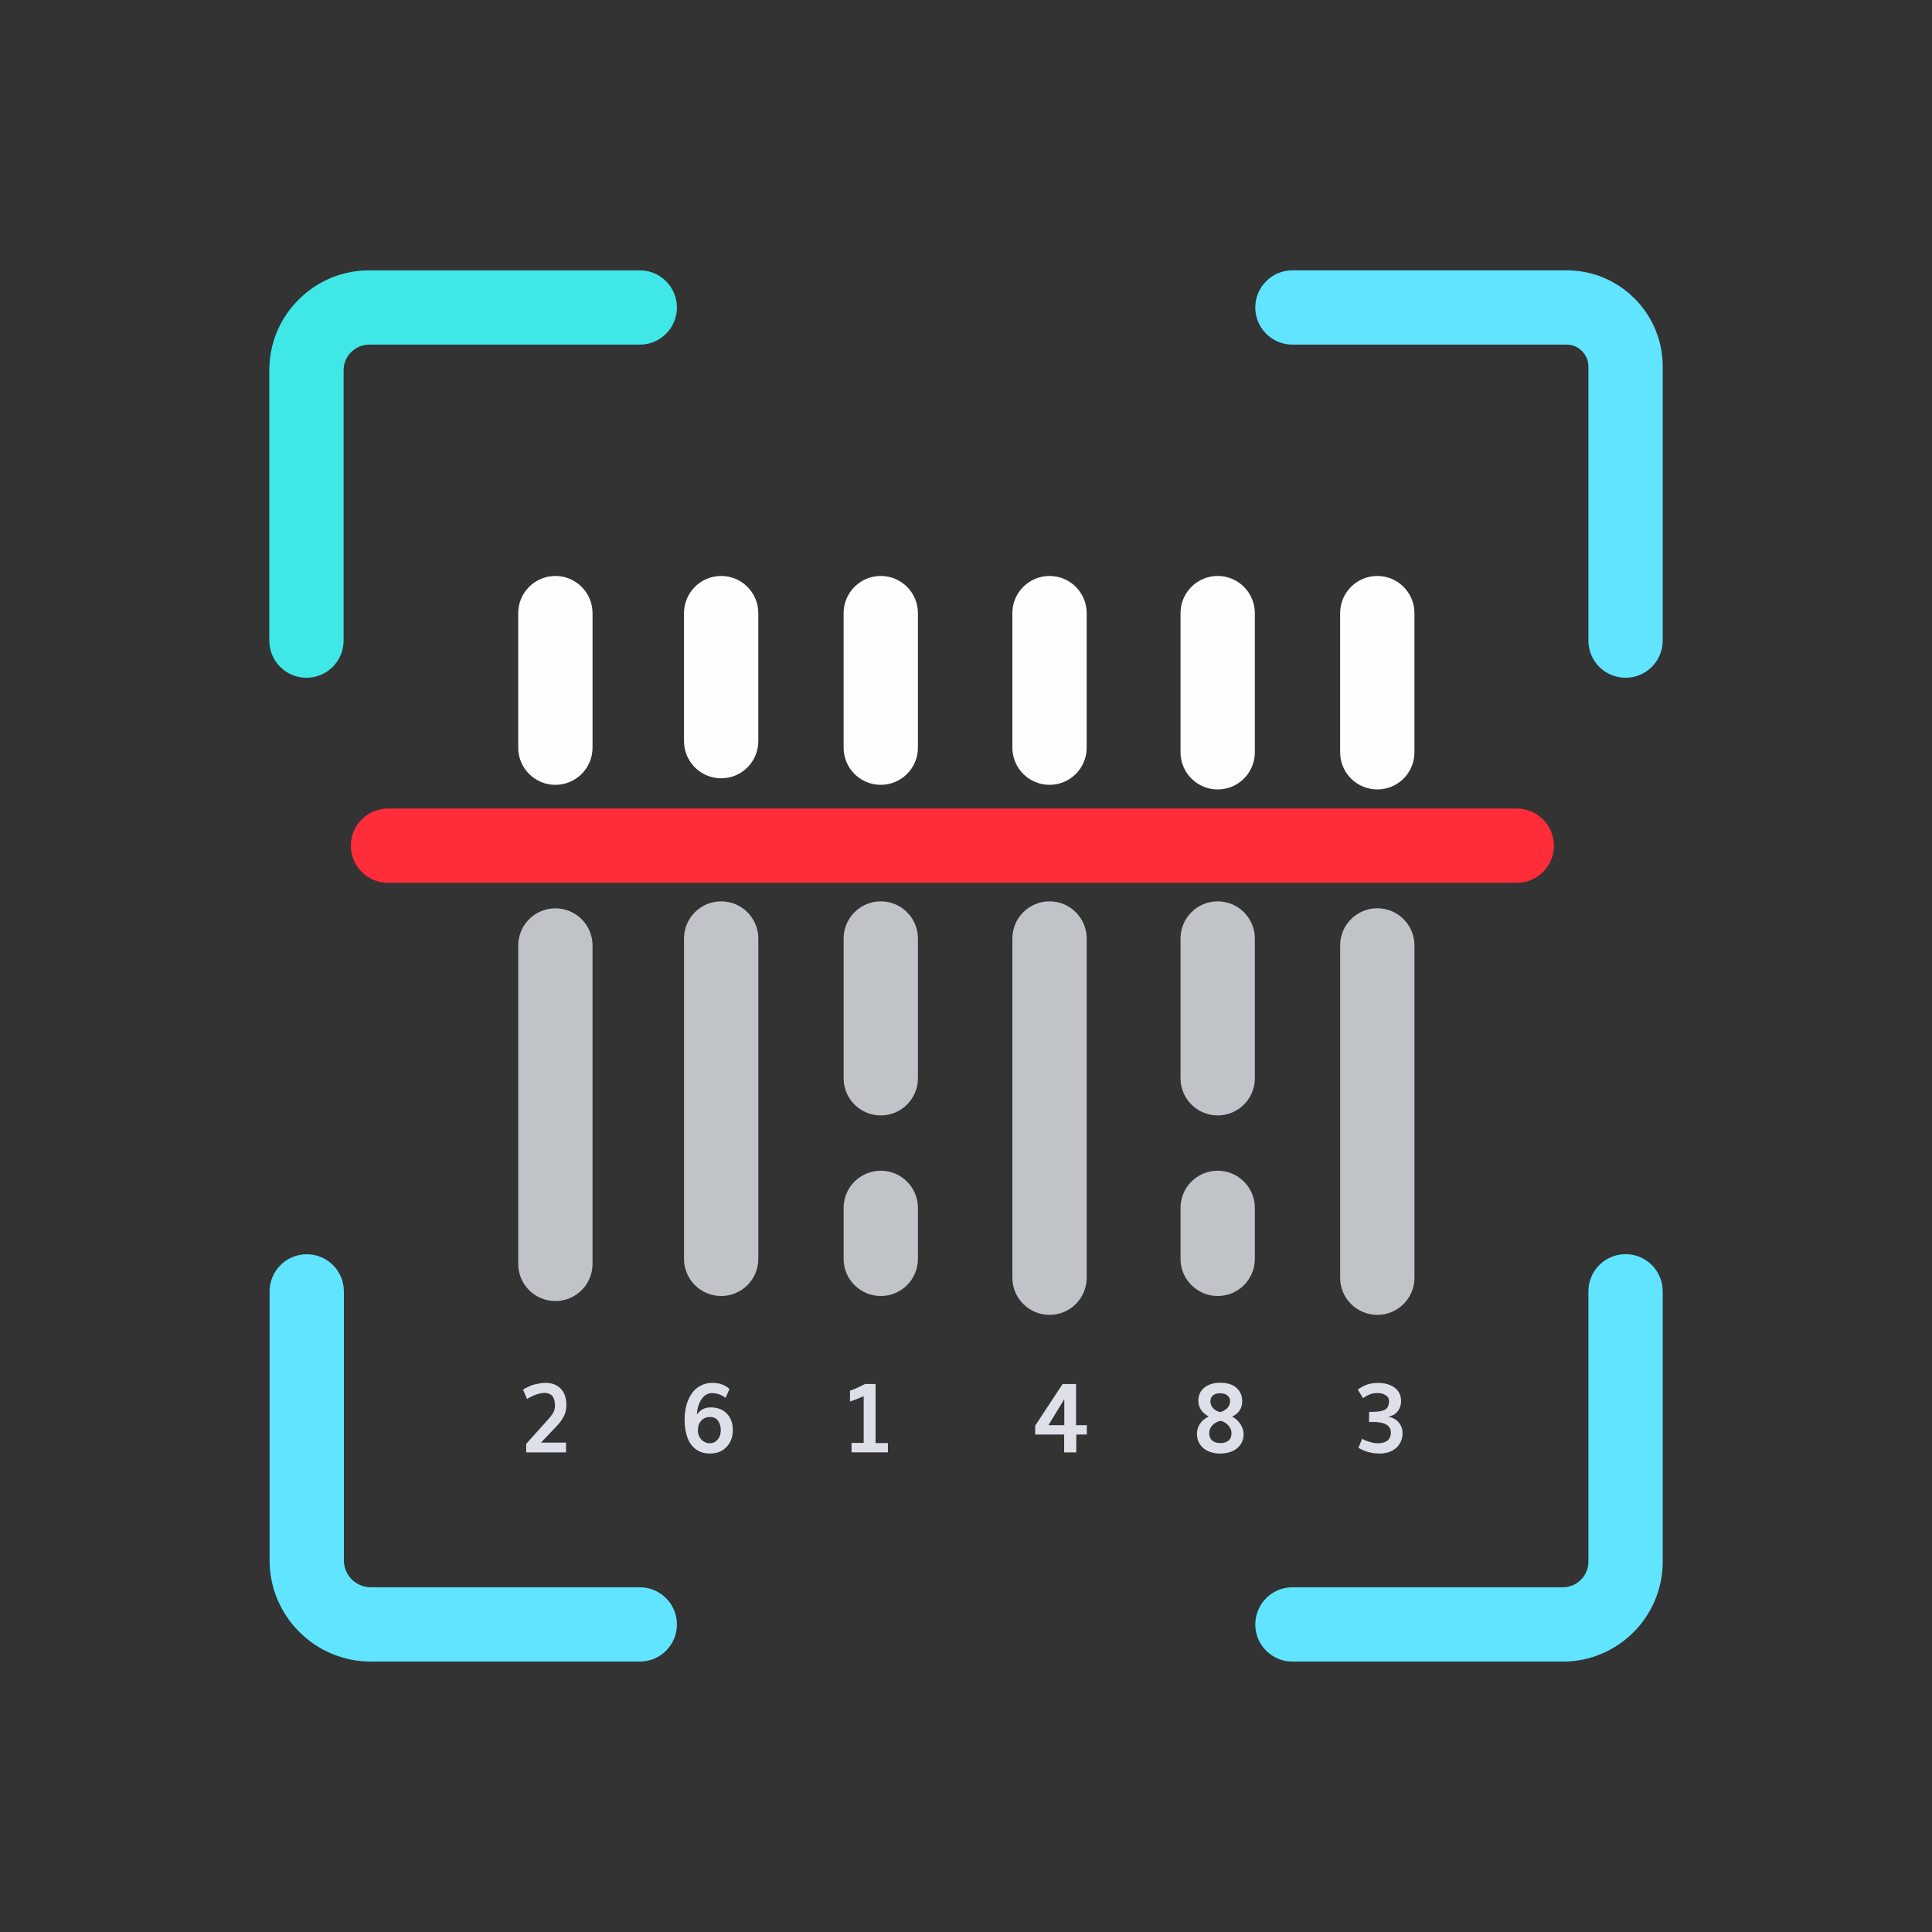 <?xml version="1.0" encoding="utf-8"?>
<!-- Generator: Adobe Illustrator 22.0.1, SVG Export Plug-In . SVG Version: 6.00 Build 0)  -->
<svg version="1.1" id="Layer_1" xmlns="http://www.w3.org/2000/svg" xmlns:xlink="http://www.w3.org/1999/xlink" x="0px" y="0px"
	 viewBox="0 0 26 26" enable-background="new 0 0 26 26" xml:space="preserve">
<rect x="0" y="0" width="26" height="26" fill="#333333" stroke="none"/>
<g>
	<g id="Path_76902_1_">
		<path fill="#3FE7E7" d="M4.124,9.121c-0.276,0-0.5-0.224-0.5-0.5V4.984c0-0.359,0.139-0.697,0.394-0.951
			c0.254-0.255,0.592-0.395,0.951-0.395H8.61c0.276,0,0.5,0.224,0.5,0.5s-0.224,0.5-0.5,0.5H4.969c-0.092,0-0.179,0.036-0.244,0.102
			C4.659,4.805,4.624,4.892,4.624,4.983v3.638C4.624,8.897,4.4,9.121,4.124,9.121z"/>
	</g>
	<g id="Path_76903_1_">
		<path fill="#60E4FF" d="M8.61,22.361H4.991c-0.751,0-1.363-0.611-1.363-1.362v-3.62c0-0.276,0.224-0.5,0.5-0.5s0.5,0.224,0.5,0.5
			v3.62c0,0.2,0.163,0.362,0.363,0.362H8.61c0.276,0,0.5,0.224,0.5,0.5S8.886,22.361,8.61,22.361z"/>
	</g>
	<g id="Group_34408_1_" transform="translate(273.58 93.283)">
		<g id="Path_76904_1_">
			<path fill="#60E4FF" d="M-252.548-70.922h-3.639c-0.276,0-0.5-0.224-0.5-0.5s0.224-0.5,0.5-0.5h3.638
				c0.19,0,0.345-0.154,0.345-0.344v-3.639c0-0.276,0.224-0.5,0.5-0.5s0.5,0.224,0.5,0.5v3.639
				C-251.204-71.524-251.807-70.922-252.548-70.922z"/>
		</g>
		<g id="Path_76905_1_">
			<path fill="#60E4FF" d="M-251.704-84.162c-0.276,0-0.5-0.224-0.5-0.5v-3.688c0-0.079-0.031-0.153-0.087-0.209
				c-0.055-0.056-0.129-0.086-0.207-0.086c0,0,0,0-0.001,0h-3.688c-0.276,0-0.5-0.224-0.5-0.5s0.224-0.5,0.5-0.5h3.687
				c0.001,0,0.002,0,0.003,0c0.344,0,0.668,0.134,0.913,0.378c0.245,0.245,0.38,0.57,0.38,0.917v3.688
				C-251.204-84.386-251.427-84.162-251.704-84.162z"/>
		</g>
	</g>
	<g id="Line_202_1_">
		<path fill="#C0C4C8" d="M7.474,17.509c-0.276,0-0.5-0.224-0.5-0.5v-4.285c0-0.276,0.224-0.5,0.5-0.5s0.5,0.224,0.5,0.5v4.285
			C7.974,17.285,7.75,17.509,7.474,17.509z"/>
	</g>
	<g id="Line_203_1_">
		<path fill="#FEFEFF" d="M7.474,10.562c-0.276,0-0.5-0.224-0.5-0.5V8.251c0-0.276,0.224-0.5,0.5-0.5s0.5,0.224,0.5,0.5v1.811
			C7.974,10.338,7.75,10.562,7.474,10.562z"/>
	</g>
	<g id="Line_204_1_">
		<path fill="#C0C4C8" d="M11.853,15.011c-0.276,0-0.5-0.224-0.5-0.5V12.63c0-0.276,0.224-0.5,0.5-0.5s0.5,0.224,0.5,0.5v1.881
			C12.353,14.787,12.129,15.011,11.853,15.011z"/>
	</g>
	<g id="Line_205_1_">
		<path fill="#FEFEFF" d="M11.853,10.562c-0.276,0-0.5-0.224-0.5-0.5V8.251c0-0.276,0.224-0.5,0.5-0.5s0.5,0.224,0.5,0.5v1.811
			C12.353,10.338,12.129,10.562,11.853,10.562z"/>
	</g>
	<g id="Line_206_1_">
		<path fill="#C0C4C8" d="M14.124,17.695c-0.276,0-0.5-0.224-0.5-0.5V12.63c0-0.276,0.224-0.5,0.5-0.5s0.5,0.224,0.5,0.5v4.565
			C14.624,17.472,14.401,17.695,14.124,17.695z"/>
	</g>
	<g id="Line_207_1_">
		<path fill="#FEFEFF" d="M14.124,10.562c-0.276,0-0.5-0.224-0.5-0.5V8.251c0-0.276,0.224-0.5,0.5-0.5s0.5,0.224,0.5,0.5v1.811
			C14.624,10.338,14.401,10.562,14.124,10.562z"/>
	</g>
	<g id="Line_208_1_">
		<path fill="#FEFEFF" d="M9.705,10.474c-0.276,0-0.5-0.224-0.5-0.5V8.251c0-0.276,0.224-0.5,0.5-0.5s0.5,0.224,0.5,0.5v1.723
			C10.205,10.25,9.982,10.474,9.705,10.474z"/>
	</g>
	<g id="Line_209_1_">
		<path fill="#C0C4C8" d="M18.535,17.695c-0.276,0-0.5-0.224-0.5-0.5v-4.472c0-0.276,0.224-0.5,0.5-0.5s0.5,0.224,0.5,0.5v4.472
			C19.035,17.472,18.812,17.695,18.535,17.695z"/>
	</g>
	<g id="Line_210_1_">
		<path fill="#FEFEFF" d="M18.535,10.624c-0.276,0-0.5-0.224-0.5-0.5V8.251c0-0.276,0.224-0.5,0.5-0.5s0.5,0.224,0.5,0.5v1.873
			C19.035,10.4,18.812,10.624,18.535,10.624z"/>
	</g>
	<g id="Line_211_1_">
		<path fill="#C0C4C8" d="M16.387,15.011c-0.276,0-0.5-0.224-0.5-0.5V12.63c0-0.276,0.224-0.5,0.5-0.5s0.5,0.224,0.5,0.5v1.881
			C16.887,14.787,16.664,15.011,16.387,15.011z"/>
	</g>
	<g id="Line_212_1_">
		<path fill="#FEFEFF" d="M16.387,10.624c-0.276,0-0.5-0.224-0.5-0.5V8.251c0-0.276,0.224-0.5,0.5-0.5s0.5,0.224,0.5,0.5v1.873
			C16.887,10.4,16.664,10.624,16.387,10.624z"/>
	</g>
	<g id="Line_213_1_">
		<path fill="#C0C4C8" d="M9.705,17.441c-0.276,0-0.5-0.224-0.5-0.5V12.63c0-0.276,0.224-0.5,0.5-0.5s0.5,0.224,0.5,0.5v4.312
			C10.205,17.218,9.982,17.441,9.705,17.441z"/>
	</g>
	<g id="Line_214_1_">
		<path fill="#C0C4C8" d="M11.853,17.441c-0.276,0-0.5-0.224-0.5-0.5v-0.686c0-0.276,0.224-0.5,0.5-0.5s0.5,0.224,0.5,0.5v0.686
			C12.353,17.218,12.129,17.441,11.853,17.441z"/>
	</g>
	<g id="Line_215_1_">
		<path fill="#C0C4C8" d="M16.387,17.441c-0.276,0-0.5-0.224-0.5-0.5v-0.686c0-0.276,0.224-0.5,0.5-0.5s0.5,0.224,0.5,0.5v0.686
			C16.887,17.218,16.664,17.441,16.387,17.441z"/>
	</g>
	<g id="Line_216_1_">
		<path fill="#FF2D39" d="M20.413,11.881H5.222c-0.276,0-0.5-0.224-0.5-0.5s0.224-0.5,0.5-0.5h15.19c0.276,0,0.5,0.224,0.5,0.5
			S20.689,11.881,20.413,11.881z"/>
	</g>
	<g enable-background="new    ">
		<path fill="#DDE0E8" d="M7.341,18.61c0.085,0,0.153,0.025,0.204,0.077c0.051,0.051,0.077,0.125,0.077,0.222
			c0,0.02-0.002,0.04-0.005,0.06c-0.003,0.019-0.008,0.036-0.012,0.051c-0.005,0.015-0.012,0.03-0.022,0.048
			s-0.018,0.031-0.024,0.042c-0.007,0.011-0.017,0.023-0.031,0.04s-0.024,0.028-0.031,0.036c-0.007,0.007-0.018,0.02-0.034,0.036
			l-0.183,0.192h0.337v0.132H7.081v-0.115l0.266-0.296c0.021-0.024,0.037-0.041,0.044-0.05s0.019-0.022,0.032-0.04
			c0.014-0.018,0.022-0.031,0.027-0.042c0.005-0.011,0.009-0.023,0.013-0.038c0.004-0.016,0.006-0.031,0.006-0.048
			c0-0.012-0.001-0.029-0.004-0.051c-0.004-0.022-0.01-0.042-0.019-0.059s-0.019-0.028-0.032-0.037
			c-0.012-0.009-0.025-0.015-0.04-0.019s-0.03-0.006-0.048-0.006c-0.012,0-0.024,0.001-0.037,0.003s-0.025,0.004-0.037,0.008
			c-0.012,0.003-0.023,0.006-0.036,0.011c-0.012,0.004-0.022,0.008-0.033,0.012c-0.01,0.005-0.02,0.01-0.029,0.014
			c-0.009,0.005-0.018,0.009-0.025,0.013c-0.007,0.004-0.014,0.008-0.019,0.011s-0.01,0.006-0.013,0.008l-0.004,0.003l-0.054-0.126
			c0.003-0.003,0.008-0.006,0.014-0.01c0.006-0.004,0.02-0.012,0.04-0.021c0.021-0.011,0.042-0.021,0.063-0.028
			c0.022-0.008,0.049-0.016,0.083-0.021C7.275,18.613,7.308,18.61,7.341,18.61z"/>
	</g>
	<g enable-background="new    ">
		<path fill="#DDE0E8" d="M9.552,19.561c-0.074,0-0.136-0.02-0.188-0.058c-0.052-0.038-0.089-0.091-0.114-0.159
			c-0.024-0.067-0.037-0.147-0.037-0.239c0-0.068,0.008-0.133,0.024-0.192c0.016-0.06,0.04-0.111,0.07-0.157
			c0.031-0.045,0.07-0.081,0.117-0.106c0.048-0.026,0.101-0.04,0.16-0.04c0.097,0,0.175,0.027,0.233,0.083l-0.053,0.119
			c-0.055-0.043-0.115-0.064-0.18-0.064c-0.058,0-0.105,0.027-0.143,0.082s-0.058,0.123-0.062,0.206
			c0.045-0.064,0.106-0.096,0.184-0.096c0.091,0,0.164,0.027,0.218,0.083c0.054,0.055,0.081,0.13,0.081,0.224
			c0,0.092-0.029,0.167-0.086,0.227S9.646,19.561,9.552,19.561z M9.548,19.423c0.045,0,0.083-0.017,0.11-0.05
			C9.686,19.34,9.7,19.298,9.7,19.247c0-0.052-0.013-0.095-0.038-0.128s-0.06-0.05-0.106-0.05c-0.05,0-0.09,0.017-0.12,0.051
			c-0.03,0.033-0.044,0.076-0.044,0.13c0,0.025,0.004,0.05,0.014,0.072s0.021,0.041,0.037,0.056s0.032,0.025,0.05,0.033
			S9.529,19.423,9.548,19.423z"/>
	</g>
	<g enable-background="new    ">
		<path fill="#DDE0E8" d="M11.46,19.546v-0.128h0.163v-0.629c-0.061,0.028-0.122,0.052-0.184,0.072v-0.146
			c0.062-0.021,0.129-0.05,0.202-0.09h0.142v0.795h0.166v0.125H11.46z"/>
	</g>
	<g enable-background="new    ">
		<path fill="#DDE0E8" d="M14.321,19.546v-0.241h-0.39v-0.119l0.369-0.56h0.181v0.554h0.145v0.125h-0.142v0.241H14.321z
			 M14.109,19.18h0.214v-0.351C14.314,18.844,14.242,18.961,14.109,19.18z"/>
	</g>
	<g enable-background="new    ">
		<path fill="#DDE0E8" d="M16.424,19.561c-0.06,0-0.114-0.01-0.161-0.03s-0.085-0.051-0.113-0.091
			c-0.028-0.041-0.042-0.089-0.042-0.144c0-0.051,0.014-0.096,0.042-0.137c0.027-0.04,0.065-0.072,0.115-0.096
			c-0.092-0.053-0.138-0.123-0.138-0.212c0-0.075,0.027-0.135,0.082-0.178s0.125-0.065,0.211-0.065c0.092,0,0.164,0.022,0.217,0.067
			c0.053,0.044,0.08,0.105,0.08,0.183c0,0.094-0.045,0.162-0.136,0.207c0.044,0.021,0.082,0.055,0.111,0.098s0.044,0.09,0.044,0.139
			c0,0.054-0.015,0.101-0.044,0.141s-0.067,0.069-0.114,0.089C16.53,19.551,16.479,19.561,16.424,19.561z M16.422,19.42
			c0.047,0,0.084-0.011,0.111-0.033s0.04-0.057,0.04-0.102c0-0.036-0.014-0.069-0.042-0.102c-0.029-0.031-0.063-0.053-0.104-0.063
			c-0.045,0.01-0.082,0.03-0.111,0.061s-0.043,0.066-0.043,0.106c0,0.043,0.013,0.075,0.04,0.099
			C16.339,19.408,16.375,19.42,16.422,19.42z M16.421,19.004c0.042-0.013,0.074-0.031,0.098-0.057
			c0.023-0.025,0.035-0.057,0.035-0.094c0-0.031-0.013-0.057-0.038-0.075c-0.025-0.02-0.057-0.028-0.095-0.028
			c-0.041,0-0.073,0.009-0.097,0.028c-0.023,0.019-0.035,0.046-0.035,0.083c0,0.034,0.012,0.063,0.035,0.089
			C16.346,18.975,16.379,18.993,16.421,19.004z"/>
	</g>
	<g enable-background="new    ">
		<path fill="#DDE0E8" d="M18.57,19.561c-0.035,0-0.069-0.003-0.102-0.008c-0.033-0.006-0.06-0.012-0.081-0.02
			s-0.041-0.016-0.057-0.023s-0.029-0.014-0.037-0.02l-0.011-0.008l0.049-0.12c0.006,0.004,0.017,0.01,0.033,0.018
			c0.016,0.008,0.042,0.018,0.077,0.027c0.035,0.011,0.069,0.016,0.101,0.016c0.057,0,0.101-0.013,0.131-0.038
			c0.03-0.026,0.045-0.062,0.045-0.106c0-0.049-0.021-0.084-0.062-0.108c-0.041-0.023-0.098-0.035-0.171-0.035h-0.02l-0.041,0.001
			L18.425,19h0.045c0.082,0,0.14-0.011,0.173-0.032c0.034-0.021,0.05-0.06,0.05-0.115c0-0.033-0.016-0.06-0.047-0.078
			c-0.031-0.02-0.068-0.028-0.109-0.028c-0.02,0-0.039,0.002-0.057,0.005s-0.035,0.008-0.049,0.015
			c-0.015,0.006-0.027,0.011-0.036,0.016s-0.02,0.011-0.031,0.019c-0.012,0.007-0.019,0.012-0.021,0.013l-0.071-0.115
			c0.049-0.033,0.093-0.056,0.131-0.069c0.038-0.013,0.09-0.02,0.156-0.02c0.039,0,0.076,0.006,0.11,0.016s0.066,0.024,0.094,0.044
			s0.05,0.044,0.067,0.075s0.025,0.066,0.025,0.105c0,0.033-0.005,0.063-0.017,0.093s-0.03,0.055-0.057,0.078
			c-0.027,0.022-0.06,0.037-0.099,0.043c0.061,0.011,0.107,0.037,0.142,0.078c0.034,0.041,0.051,0.089,0.051,0.145
			c0,0.042-0.008,0.08-0.025,0.116c-0.017,0.035-0.039,0.063-0.067,0.087c-0.028,0.022-0.061,0.041-0.097,0.053
			C18.65,19.554,18.611,19.561,18.57,19.561z"/>
	</g>
</g>
</svg>
